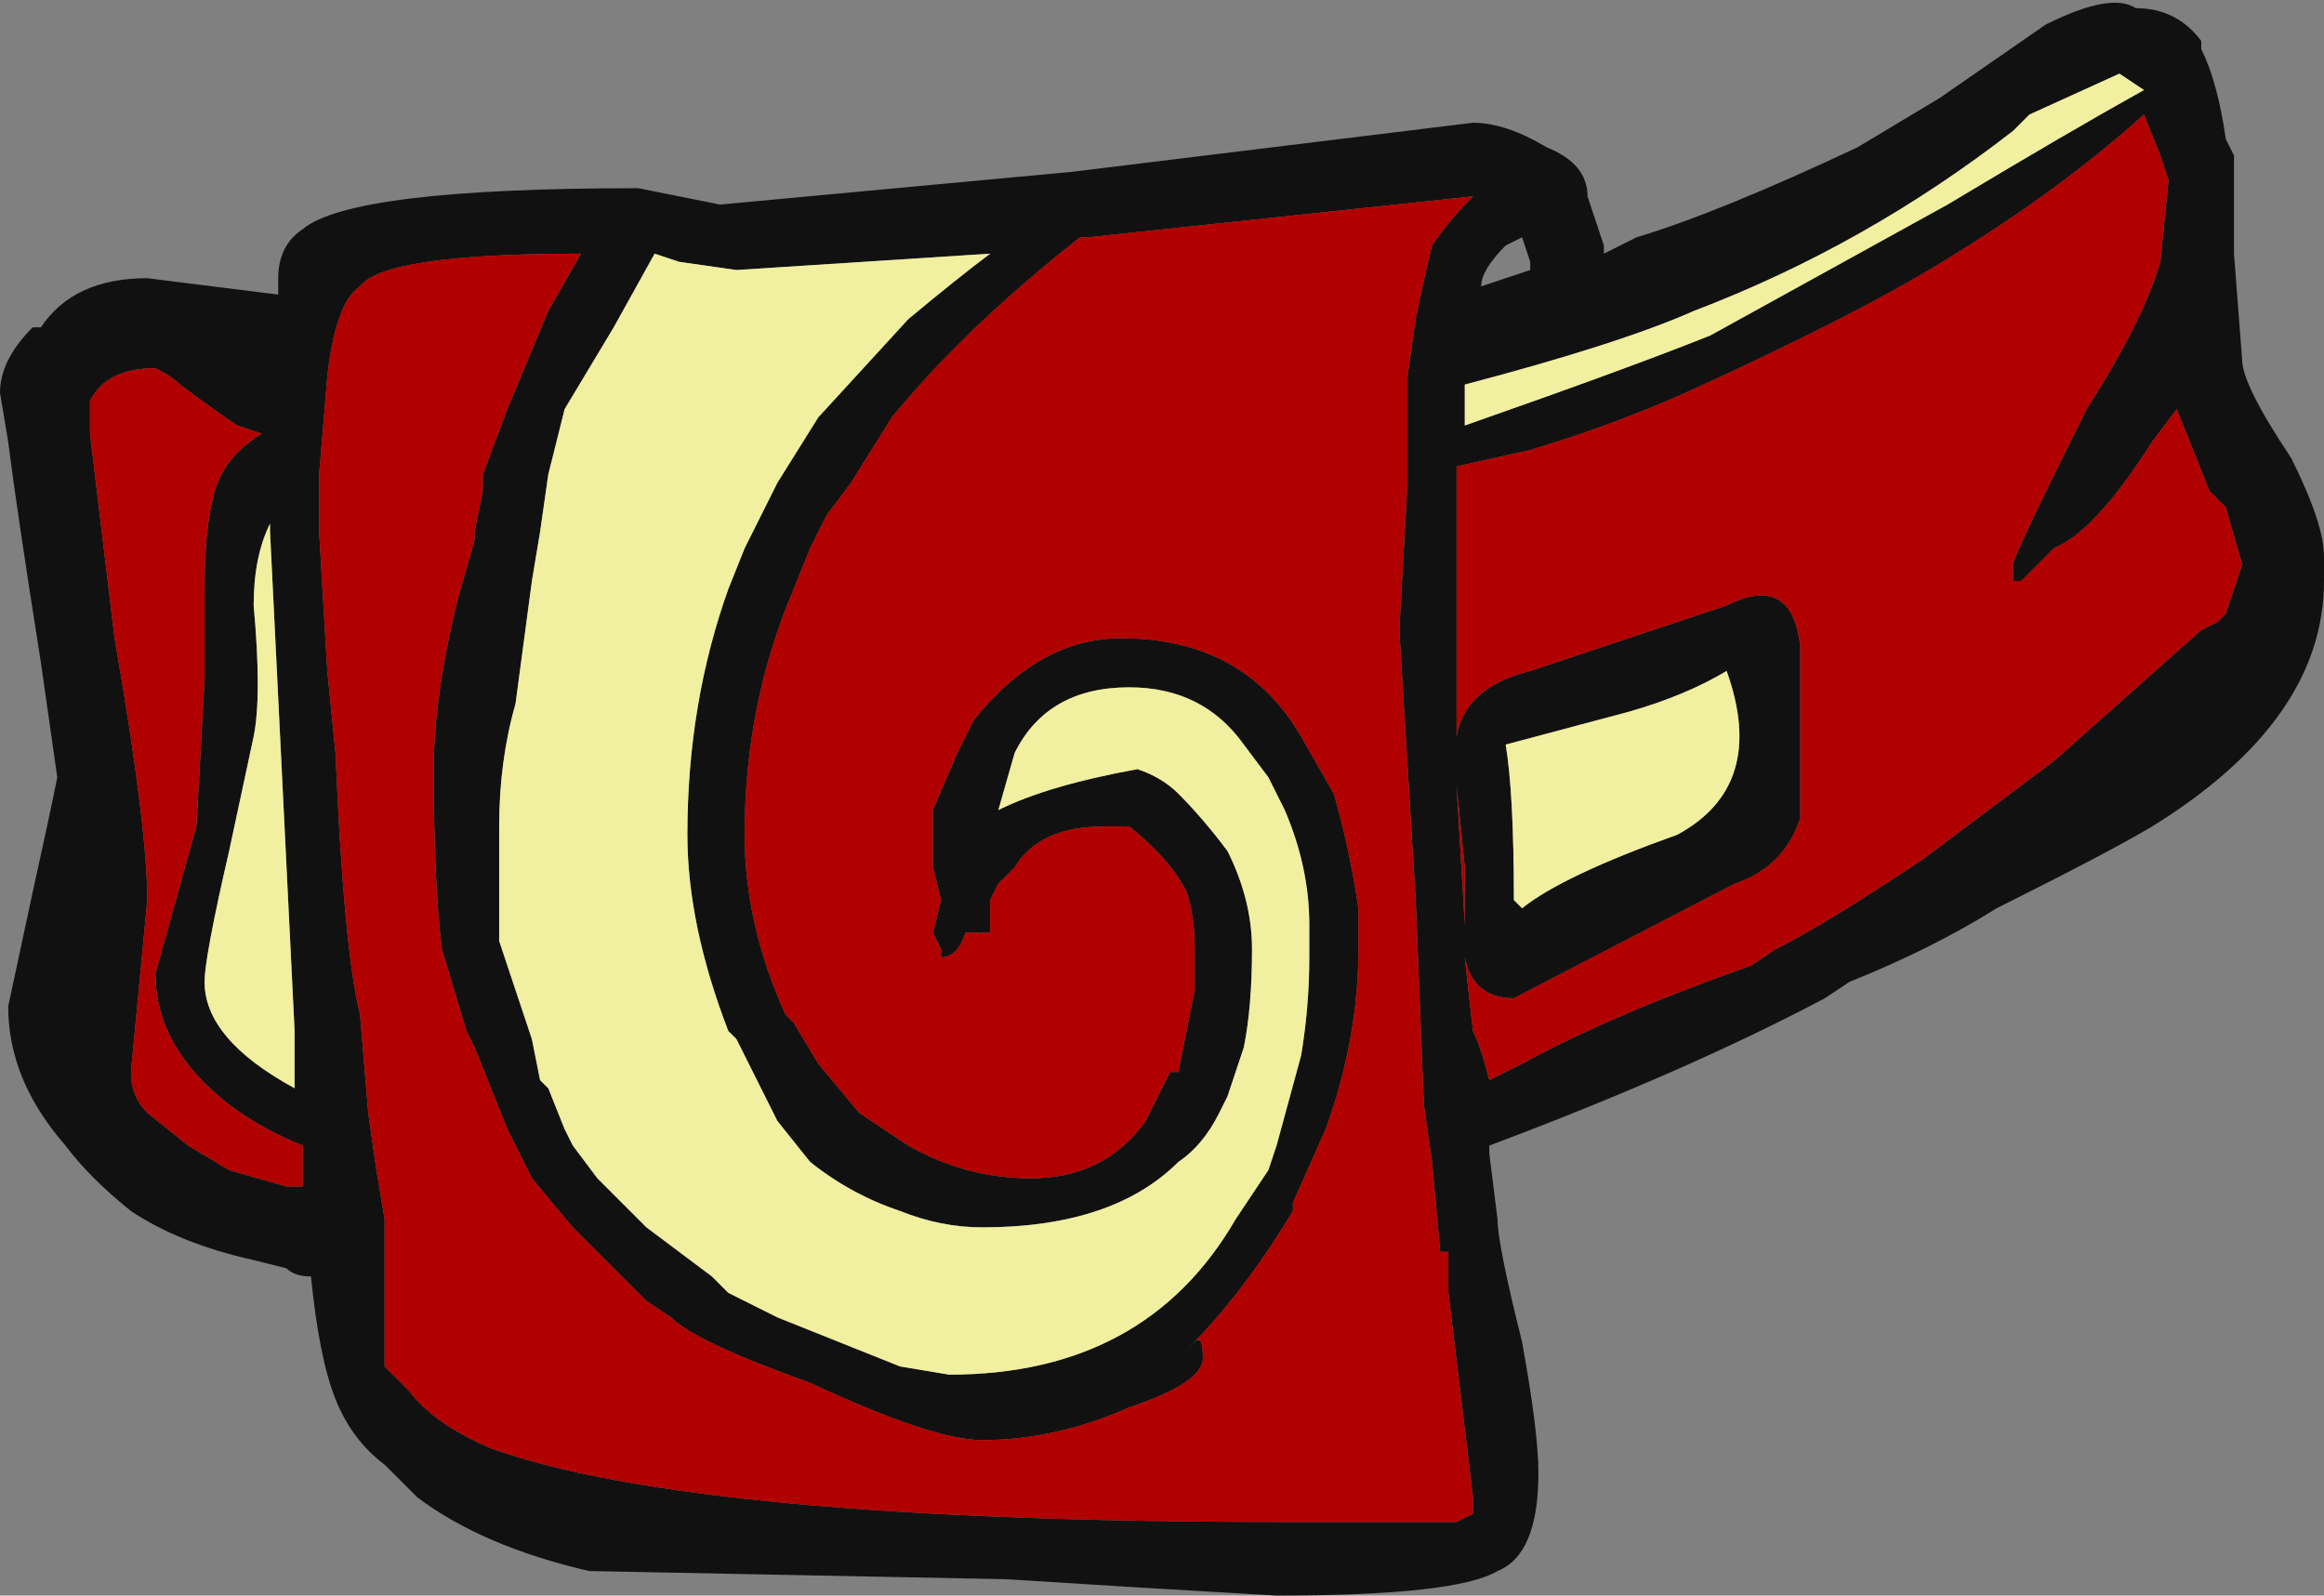 <?xml version="1.0" encoding="UTF-8" standalone="no"?>
<svg xmlns:ffdec="https://www.free-decompiler.com/flash" xmlns:xlink="http://www.w3.org/1999/xlink" ffdec:objectType="shape" height="9.75px" width="14.2px" xmlns="http://www.w3.org/2000/svg">
  <rect width="100%" height="100%" fill="#808080" stroke="none"/>
  <g transform="matrix(1.0, 0.0, 0.0, 1.0, 7.05, 7.8)">
    <path d="M6.4 -7.55 L6.4 -7.5 Q6.5 -7.3 6.55 -6.95 L6.6 -6.85 6.6 -6.25 6.65 -5.6 Q6.65 -5.45 6.95 -5.0 7.15 -4.6 7.15 -4.4 L7.15 -4.25 Q7.15 -3.4 6.1 -2.75 5.85 -2.6 5.15 -2.25 4.75 -2.0 4.25 -1.8 L4.1 -1.7 Q3.25 -1.25 2.05 -0.8 L2.05 -0.75 2.1 -0.35 Q2.1 -0.2 2.25 0.4 2.35 0.95 2.35 1.2 2.35 1.7 2.1 1.8 1.85 1.95 0.75 1.95 L-0.1 1.9 -0.9 1.85 -3.45 1.8 Q-4.1 1.65 -4.5 1.35 L-4.7 1.15 Q-4.9 1.0 -5.0 0.75 -5.1 0.5 -5.15 0.0 -5.25 0.0 -5.3 -0.05 L-5.5 -0.1 Q-5.95 -0.2 -6.25 -0.4 -6.5 -0.6 -6.65 -0.8 -7.0 -1.2 -7.0 -1.65 L-6.85 -2.35 Q-6.75 -2.8 -6.7 -3.05 L-6.8 -3.75 Q-6.95 -4.7 -7.0 -5.1 L-7.05 -5.4 Q-7.05 -5.6 -6.85 -5.8 L-6.8 -5.8 Q-6.6 -6.1 -6.15 -6.1 L-5.35 -6.0 -5.35 -6.1 Q-5.35 -6.3 -5.2 -6.4 -4.9 -6.65 -3.15 -6.65 L-2.65 -6.55 -0.5 -6.75 1.95 -7.05 Q2.15 -7.05 2.4 -6.9 2.65 -6.8 2.65 -6.6 L2.75 -6.3 2.75 -6.25 2.95 -6.35 Q3.45 -6.5 4.3 -6.9 L4.8 -7.2 5.45 -7.65 Q5.85 -7.85 6.0 -7.75 6.25 -7.75 6.4 -7.55 M5.9 -7.35 L5.35 -7.1 5.25 -7.0 Q4.35 -6.3 3.3 -5.9 2.85 -5.7 1.9 -5.45 L1.9 -5.2 Q2.9 -5.55 3.4 -5.75 L4.85 -6.55 Q5.6 -7.0 6.05 -7.25 L5.9 -7.35 M3.95 -3.85 L3.95 -3.2 Q3.95 -2.9 3.95 -2.8 3.85 -2.5 3.55 -2.4 L2.2 -1.7 Q1.95 -1.7 1.9 -1.95 L1.95 -1.5 Q2.0 -1.4 2.05 -1.2 L2.25 -1.3 Q2.8 -1.6 3.65 -1.9 L3.8 -2.0 Q4.1 -2.15 4.7 -2.55 L5.5 -3.15 6.4 -3.95 6.5 -4.0 6.55 -4.05 6.65 -4.35 6.55 -4.7 6.45 -4.8 6.25 -5.3 6.1 -5.1 Q5.75 -4.55 5.5 -4.45 L5.3 -4.25 5.25 -4.25 Q5.25 -4.3 5.25 -4.35 5.25 -4.4 5.7 -5.3 6.05 -5.85 6.15 -6.2 L6.2 -6.7 6.15 -6.85 6.05 -7.1 Q5.55 -6.65 4.9 -6.25 4.35 -5.9 3.25 -5.4 2.8 -5.2 2.3 -5.05 L1.85 -4.95 1.85 -3.3 Q1.9 -3.6 2.3 -3.7 3.35 -4.05 3.5 -4.1 3.9 -4.3 3.95 -3.85 M2.25 -6.35 L2.15 -6.3 Q2.0 -6.15 2.0 -6.05 L2.3 -6.15 2.3 -6.2 2.25 -6.35 M1.95 -6.6 L-0.4 -6.35 -0.45 -6.35 Q-1.15 -5.8 -1.6 -5.25 L-1.85 -4.85 -2.0 -4.65 -2.1 -4.45 -2.2 -4.2 Q-2.5 -3.5 -2.5 -2.7 -2.5 -2.15 -2.25 -1.6 L-2.2 -1.55 -2.05 -1.3 -1.8 -1.0 -1.5 -0.8 Q-1.15 -0.6 -0.75 -0.6 -0.3 -0.6 -0.05 -0.95 L0.1 -1.25 0.15 -1.25 Q0.2 -1.5 0.25 -1.75 L0.25 -2.0 Q0.25 -2.2 0.2 -2.35 0.1 -2.55 -0.15 -2.75 L-0.3 -2.75 Q-0.7 -2.75 -0.85 -2.5 L-0.95 -2.4 -1.0 -2.3 -1.0 -2.1 -1.15 -2.1 Q-1.2 -1.95 -1.3 -1.95 L-1.3 -2.0 -1.35 -2.1 -1.3 -2.3 -1.35 -2.5 -1.35 -2.85 -1.2 -3.2 -1.1 -3.4 Q-0.7 -3.9 -0.2 -3.9 0.55 -3.9 0.9 -3.3 L1.1 -2.95 Q1.2 -2.6 1.25 -2.25 L1.25 -2.0 Q1.25 -1.45 1.05 -0.9 L0.85 -0.45 0.85 -0.4 Q0.55 0.1 0.2 0.45 L0.25 0.4 Q0.3 0.35 0.3 0.5 0.3 0.65 -0.15 0.8 -0.6 1.0 -1.05 1.0 -1.35 1.0 -2.1 0.65 -2.8 0.4 -2.95 0.25 L-3.1 0.15 -3.55 -0.3 -3.8 -0.6 -3.95 -0.9 -4.15 -1.4 -4.2 -1.5 -4.35 -2.0 Q-4.4 -2.4 -4.4 -3.1 -4.4 -3.55 -4.25 -4.15 L-4.15 -4.5 -4.15 -4.55 -4.1 -4.8 -4.1 -4.9 -3.95 -5.3 -3.7 -5.9 -3.5 -6.25 Q-4.7 -6.25 -4.85 -6.05 -5.0 -5.95 -5.05 -5.5 L-5.1 -4.9 -5.1 -4.55 -5.05 -3.7 -5.0 -3.2 Q-4.95 -2.0 -4.85 -1.6 L-4.8 -1.0 -4.75 -0.65 -4.7 -0.35 -4.7 0.2 Q-4.7 0.4 -4.7 0.55 L-4.55 0.7 Q-4.4 0.9 -4.05 1.05 -2.8 1.5 0.8 1.5 L1.85 1.5 1.95 1.45 1.95 1.35 1.8 0.1 1.8 -0.15 1.75 -0.15 1.7 -0.7 1.65 -1.05 1.6 -2.3 1.5 -3.95 1.55 -4.85 1.55 -5.5 1.6 -5.85 Q1.65 -6.1 1.7 -6.3 1.8 -6.45 1.95 -6.6 M1.9 -2.5 L1.85 -3.0 1.9 -2.15 1.9 -2.5 M2.25 -2.25 Q2.5 -2.45 3.2 -2.7 3.75 -3.0 3.5 -3.7 3.25 -3.55 2.9 -3.45 L2.15 -3.25 Q2.2 -2.95 2.2 -2.3 L2.25 -2.25 M0.55 -3.25 Q0.3 -3.6 -0.15 -3.6 -0.65 -3.6 -0.85 -3.2 L-0.95 -2.85 Q-0.65 -3.0 -0.1 -3.1 0.05 -3.05 0.15 -2.95 0.3 -2.8 0.45 -2.6 0.6 -2.3 0.6 -2.0 0.6 -1.65 0.55 -1.4 L0.45 -1.1 0.4 -1.0 Q0.3 -0.8 0.15 -0.7 -0.25 -0.3 -1.05 -0.3 -1.3 -0.3 -1.55 -0.4 -1.85 -0.5 -2.1 -0.7 L-2.3 -0.95 -2.55 -1.45 -2.6 -1.5 Q-2.85 -2.15 -2.85 -2.7 -2.85 -3.5 -2.6 -4.2 L-2.5 -4.45 -2.3 -4.85 -2.05 -5.25 -1.5 -5.85 Q-1.2 -6.1 -1.0 -6.25 L-2.55 -6.15 -2.9 -6.2 -3.05 -6.25 -3.3 -5.8 Q-3.45 -5.55 -3.6 -5.3 L-3.7 -4.9 -3.75 -4.55 -3.8 -4.25 -3.9 -3.5 Q-4.0 -3.15 -4.0 -2.75 L-4.0 -2.05 -3.8 -1.45 -3.75 -1.2 -3.7 -1.15 -3.6 -0.9 -3.55 -0.8 -3.4 -0.6 -3.1 -0.3 -2.7 0.0 -2.6 0.1 -2.3 0.25 -1.55 0.55 -1.25 0.6 Q-0.05 0.6 0.5 -0.35 L0.7 -0.65 0.75 -0.8 0.9 -1.35 Q0.95 -1.65 0.95 -1.95 L0.95 -2.15 Q0.95 -2.5 0.8 -2.85 L0.7 -3.05 0.55 -3.25 M-6.1 -5.55 Q-6.4 -5.55 -6.5 -5.35 L-6.5 -5.15 -6.35 -3.9 Q-6.15 -2.75 -6.15 -2.3 L-6.25 -1.25 Q-6.25 -1.1 -6.15 -1.0 L-5.9 -0.8 -5.65 -0.65 -5.3 -0.55 -5.2 -0.55 -5.2 -0.8 Q-5.45 -0.9 -5.65 -1.05 -6.1 -1.4 -6.1 -1.85 L-5.85 -2.75 -5.8 -3.65 -5.8 -4.2 Q-5.8 -4.55 -5.75 -4.75 -5.7 -5.0 -5.45 -5.15 L-5.6 -5.2 Q-5.75 -5.3 -5.95 -5.45 -6.0 -5.5 -6.1 -5.55 M-5.4 -4.6 Q-5.5 -4.4 -5.5 -4.1 -5.45 -3.55 -5.5 -3.3 L-5.65 -2.6 Q-5.8 -1.95 -5.8 -1.8 -5.8 -1.45 -5.25 -1.15 L-5.25 -1.5 -5.4 -4.55 -5.4 -4.6" fill="#111111" fill-rule="evenodd" stroke="none"/>
    <path d="M5.9 -7.35 L6.05 -7.25 Q5.6 -7.0 4.85 -6.55 L3.4 -5.75 Q2.9 -5.55 1.9 -5.2 L1.9 -5.45 Q2.85 -5.7 3.3 -5.9 4.35 -6.3 5.25 -7.0 L5.35 -7.1 5.9 -7.35 M0.55 -3.25 L0.7 -3.05 0.8 -2.85 Q0.95 -2.5 0.95 -2.15 L0.95 -1.95 Q0.95 -1.65 0.9 -1.35 L0.75 -0.8 0.7 -0.65 0.5 -0.35 Q-0.05 0.6 -1.25 0.6 L-1.55 0.55 -2.3 0.25 -2.6 0.1 -2.7 0.0 -3.1 -0.3 -3.4 -0.6 -3.55 -0.8 -3.6 -0.9 -3.7 -1.15 -3.75 -1.2 -3.8 -1.45 -4.0 -2.05 -4.0 -2.75 Q-4.0 -3.15 -3.9 -3.5 L-3.8 -4.25 -3.75 -4.55 -3.7 -4.9 -3.6 -5.3 Q-3.45 -5.55 -3.3 -5.8 L-3.05 -6.25 -2.9 -6.2 -2.55 -6.15 -1.0 -6.25 Q-1.2 -6.1 -1.5 -5.85 L-2.05 -5.25 -2.3 -4.85 -2.5 -4.45 -2.6 -4.2 Q-2.85 -3.5 -2.85 -2.7 -2.85 -2.15 -2.6 -1.5 L-2.55 -1.45 -2.3 -0.95 -2.1 -0.7 Q-1.85 -0.5 -1.55 -0.4 -1.3 -0.3 -1.05 -0.3 -0.25 -0.3 0.15 -0.7 0.3 -0.8 0.4 -1.0 L0.45 -1.1 0.55 -1.4 Q0.6 -1.65 0.6 -2.0 0.6 -2.3 0.45 -2.6 0.3 -2.8 0.15 -2.95 0.05 -3.05 -0.1 -3.1 -0.65 -3.0 -0.95 -2.85 L-0.85 -3.2 Q-0.65 -3.6 -0.15 -3.6 0.3 -3.6 0.55 -3.25 M2.25 -2.25 L2.2 -2.3 Q2.2 -2.95 2.15 -3.25 L2.9 -3.45 Q3.25 -3.55 3.5 -3.7 3.75 -3.0 3.2 -2.7 2.5 -2.45 2.25 -2.25 M-5.4 -4.6 L-5.4 -4.55 -5.25 -1.5 -5.25 -1.15 Q-5.8 -1.45 -5.8 -1.8 -5.8 -1.95 -5.65 -2.6 L-5.5 -3.3 Q-5.45 -3.55 -5.5 -4.1 -5.5 -4.4 -5.4 -4.6" fill="#f0f0a0" fill-rule="evenodd" stroke="none"/>
    <path d="M3.95 -3.85 Q3.9 -4.3 3.5 -4.1 3.35 -4.05 2.3 -3.7 1.9 -3.6 1.85 -3.3 L1.85 -4.95 2.3 -5.05 Q2.8 -5.2 3.25 -5.4 4.35 -5.9 4.9 -6.25 5.55 -6.65 6.05 -7.1 L6.15 -6.85 6.2 -6.7 6.15 -6.2 Q6.05 -5.85 5.7 -5.3 5.25 -4.4 5.25 -4.35 5.25 -4.3 5.25 -4.25 L5.3 -4.25 5.5 -4.45 Q5.75 -4.55 6.1 -5.1 L6.25 -5.3 6.45 -4.8 6.55 -4.7 6.65 -4.35 6.55 -4.05 6.5 -4.0 6.4 -3.95 5.5 -3.15 4.7 -2.55 Q4.1 -2.15 3.8 -2.0 L3.65 -1.9 Q2.8 -1.6 2.25 -1.3 L2.05 -1.2 Q2.0 -1.4 1.95 -1.5 L1.9 -1.95 Q1.95 -1.7 2.2 -1.7 L3.55 -2.4 Q3.85 -2.5 3.95 -2.8 3.95 -2.9 3.95 -3.2 L3.95 -3.85 M1.9 -2.5 L1.9 -2.15 1.85 -3.0 1.9 -2.5 M1.95 -6.6 Q1.8 -6.45 1.7 -6.3 1.65 -6.1 1.6 -5.85 L1.55 -5.5 1.55 -4.85 1.5 -3.95 1.6 -2.3 1.65 -1.05 1.7 -0.7 1.75 -0.15 1.8 -0.15 1.8 0.1 1.95 1.35 1.95 1.45 1.85 1.5 0.8 1.5 Q-2.8 1.5 -4.05 1.05 -4.4 0.9 -4.55 0.7 L-4.7 0.55 Q-4.7 0.4 -4.7 0.2 L-4.7 -0.35 -4.75 -0.65 -4.8 -1.0 -4.85 -1.6 Q-4.95 -2.0 -5.0 -3.2 L-5.05 -3.7 -5.1 -4.55 -5.1 -4.9 -5.05 -5.5 Q-5.0 -5.95 -4.85 -6.05 -4.7 -6.25 -3.5 -6.25 L-3.7 -5.9 -3.95 -5.3 -4.1 -4.9 -4.1 -4.8 -4.15 -4.55 -4.15 -4.5 -4.25 -4.15 Q-4.4 -3.55 -4.4 -3.1 -4.4 -2.4 -4.35 -2.0 L-4.2 -1.5 -4.15 -1.4 -3.95 -0.9 -3.8 -0.6 -3.55 -0.3 -3.1 0.15 -2.95 0.25 Q-2.8 0.4 -2.1 0.65 -1.35 1.0 -1.05 1.0 -0.6 1.0 -0.15 0.8 0.3 0.65 0.3 0.5 0.3 0.35 0.25 0.4 L0.2 0.45 Q0.55 0.1 0.85 -0.4 L0.85 -0.45 1.05 -0.9 Q1.25 -1.45 1.25 -2.0 L1.25 -2.25 Q1.2 -2.6 1.1 -2.95 L0.9 -3.3 Q0.55 -3.9 -0.2 -3.9 -0.7 -3.9 -1.1 -3.4 L-1.2 -3.2 -1.35 -2.85 -1.35 -2.5 -1.3 -2.3 -1.35 -2.1 -1.3 -2.0 -1.3 -1.95 Q-1.2 -1.95 -1.15 -2.1 L-1.0 -2.1 -1.0 -2.3 -0.95 -2.4 -0.85 -2.5 Q-0.7 -2.75 -0.3 -2.75 L-0.15 -2.75 Q0.1 -2.55 0.2 -2.35 0.25 -2.2 0.25 -2.0 L0.25 -1.75 Q0.2 -1.5 0.15 -1.25 L0.1 -1.25 -0.05 -0.95 Q-0.3 -0.6 -0.75 -0.6 -1.15 -0.6 -1.5 -0.8 L-1.8 -1.0 -2.05 -1.3 -2.2 -1.55 -2.25 -1.6 Q-2.5 -2.15 -2.5 -2.7 -2.5 -3.5 -2.2 -4.2 L-2.1 -4.45 -2.0 -4.65 -1.85 -4.85 -1.6 -5.25 Q-1.15 -5.8 -0.45 -6.35 L-0.4 -6.35 1.95 -6.6 M-6.1 -5.55 Q-6.0 -5.5 -5.95 -5.45 -5.75 -5.3 -5.6 -5.2 L-5.45 -5.15 Q-5.7 -5.0 -5.75 -4.75 -5.8 -4.55 -5.8 -4.2 L-5.8 -3.65 -5.85 -2.75 -6.1 -1.85 Q-6.1 -1.4 -5.65 -1.05 -5.45 -0.9 -5.2 -0.8 L-5.2 -0.55 -5.3 -0.55 -5.65 -0.65 -5.9 -0.8 -6.15 -1.0 Q-6.25 -1.1 -6.25 -1.25 L-6.15 -2.3 Q-6.15 -2.75 -6.35 -3.9 L-6.5 -5.15 -6.5 -5.35 Q-6.4 -5.55 -6.1 -5.55" fill="#b00000" fill-rule="evenodd" stroke="none"/>
  </g>
</svg>

